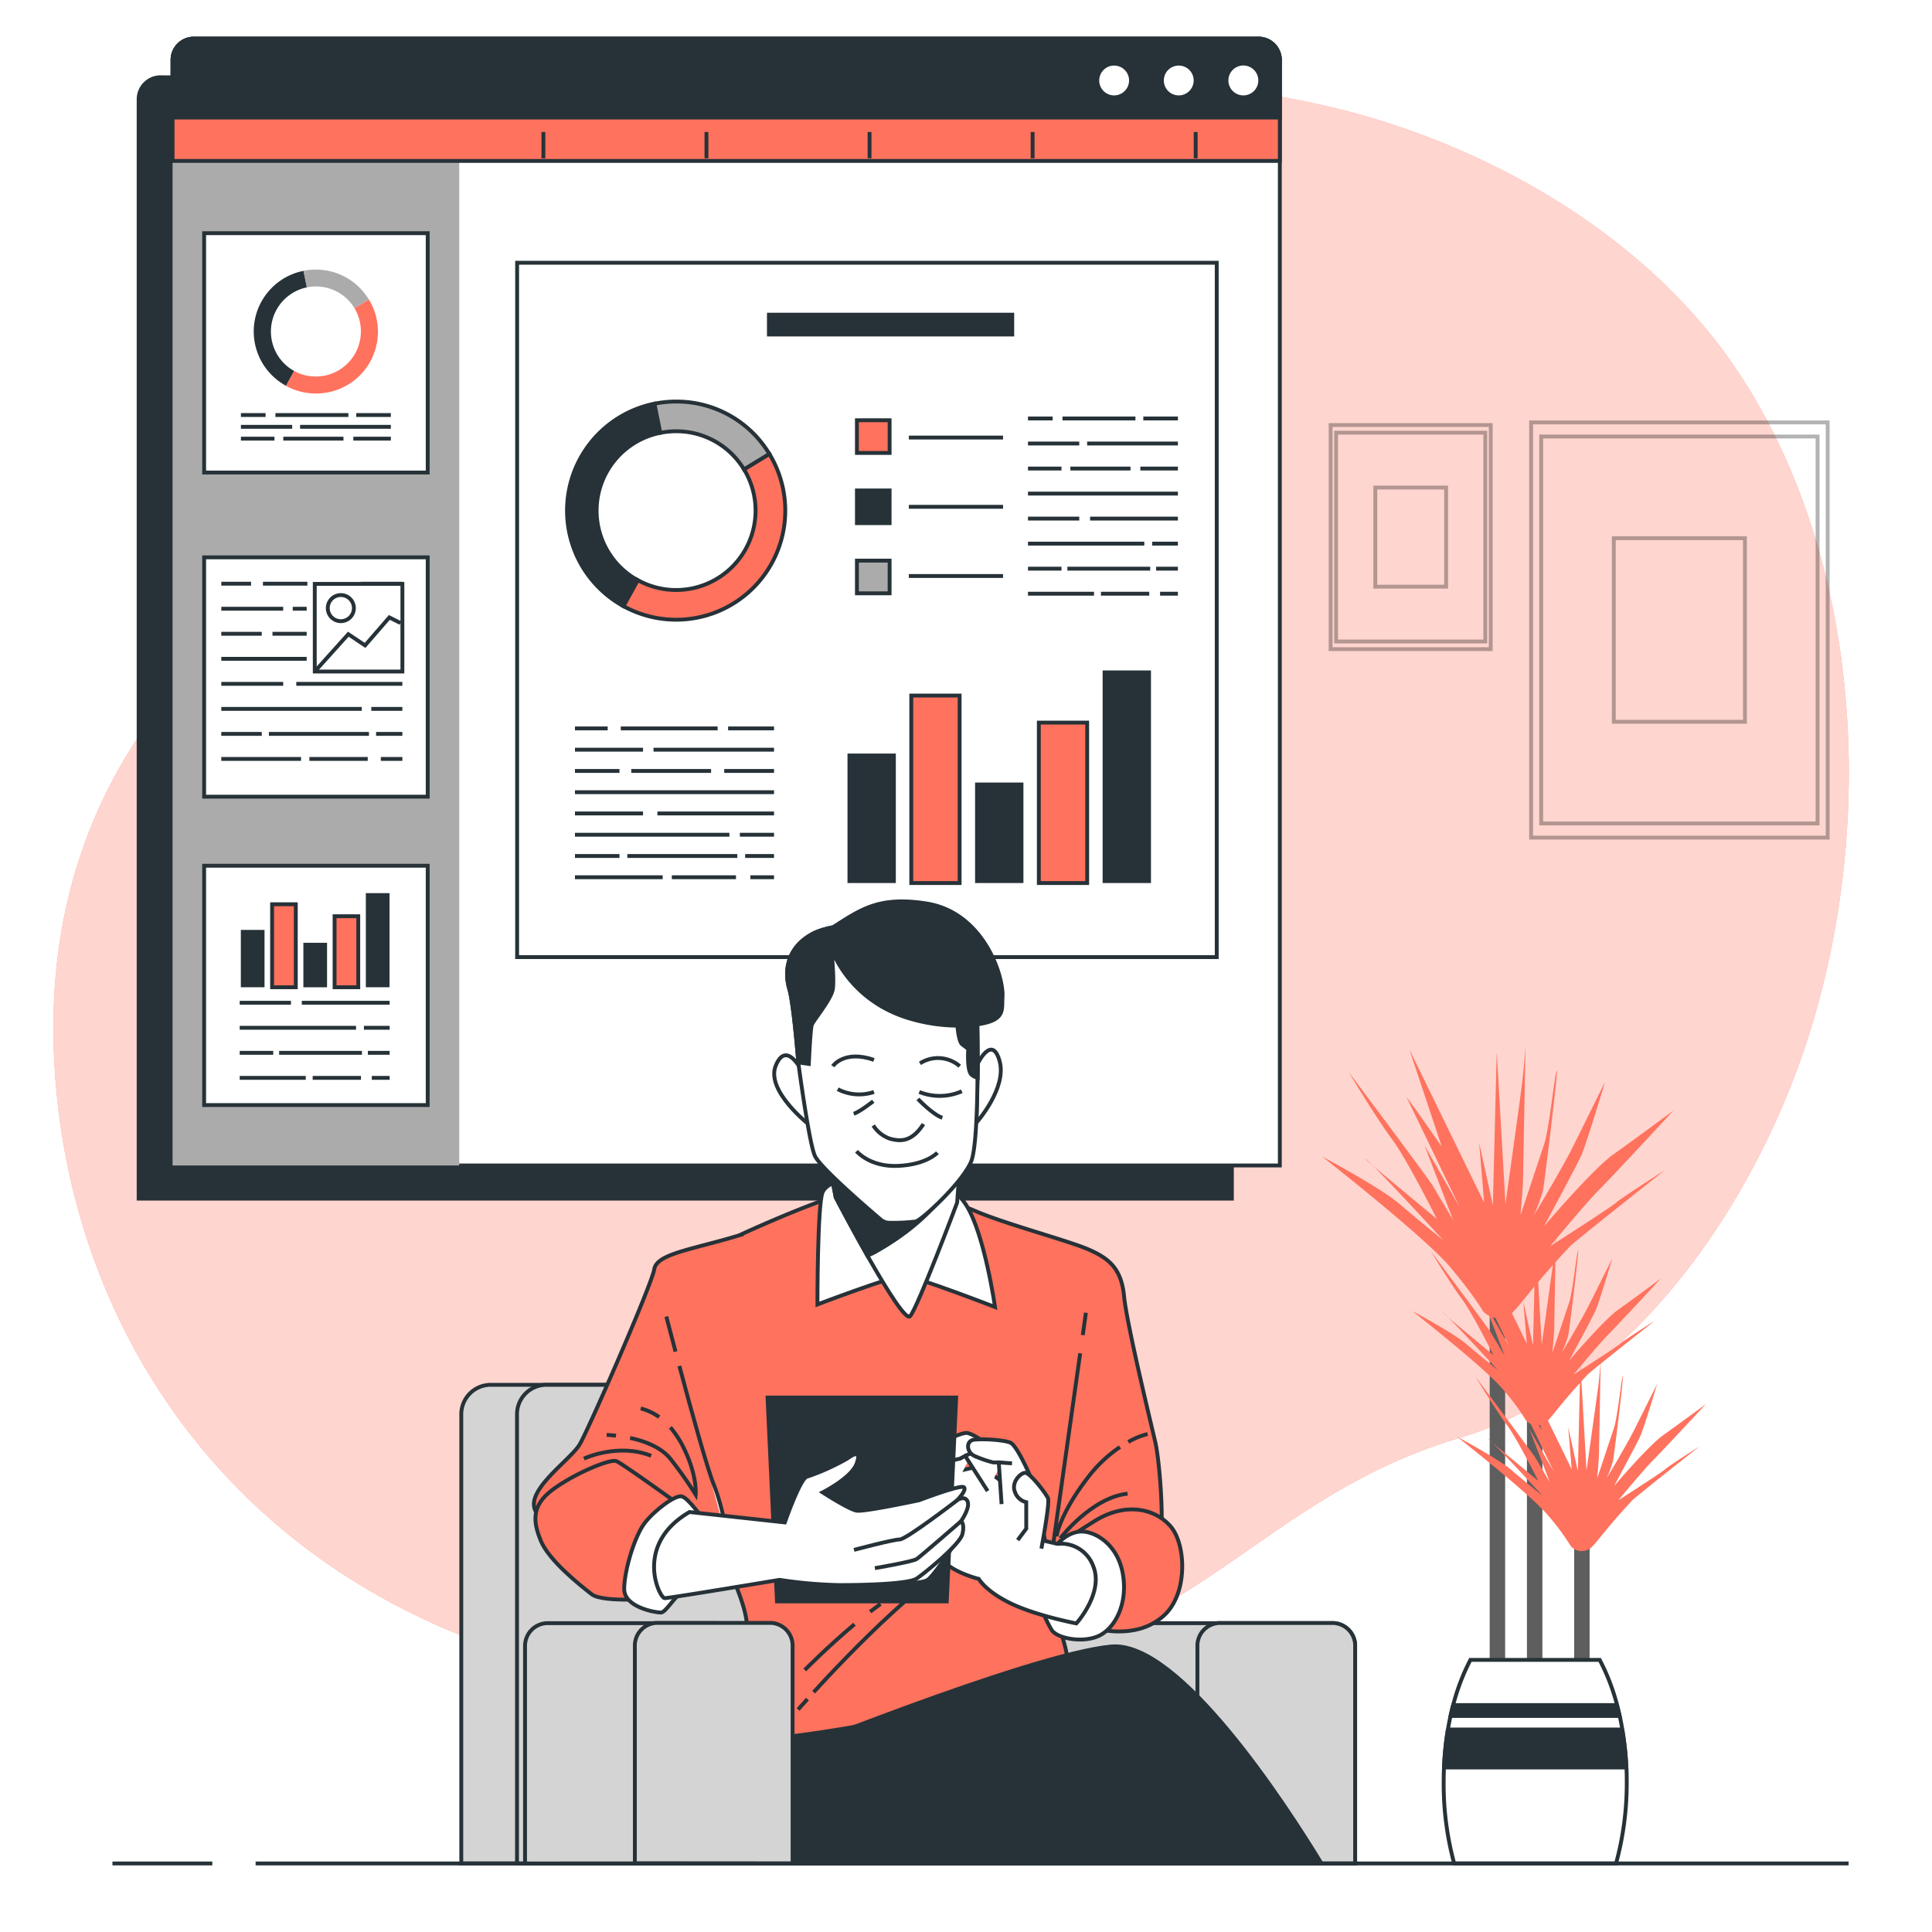<svg class="animated" id="freepik_stories-online-report" xmlns="http://www.w3.org/2000/svg" viewBox="0 0 500 500" version="1.1" xmlns:xlink="http://www.w3.org/1999/xlink" xmlns:svgjs="http://svgjs.com/svgjs"><style>svg#freepik_stories-online-report:not(.animated) .animable {opacity: 0;}svg#freepik_stories-online-report.animated #freepik--Character--inject-66 {animation: 1.5s Infinite  linear floating;animation-delay: 0s;}            @keyframes floating {                0% {                    opacity: 1;                    transform: translateY(0px);                }                50% {                    transform: translateY(-10px);                }                100% {                    opacity: 1;                    transform: translateY(0px);                }            }        </style><g id="freepik--background-simple--inject-66" class="animable" style="transform-origin: 246.144px 229.987px;"><path d="M464.86,277.39c-14.73,39.43-44.81,82.11-87.14,94.75-64,19.1-71.6,70.65-186.16,65.87A230.92,230.92,0,0,1,142,430.75,194.41,194.41,0,0,1,118.73,423C51.8,395.89,16.89,336.23,14,273.81c-3.82-82.11,53.46-121.24,90.69-144.15S186.79,18,299.44,21.77a224.06,224.06,0,0,1,50.92,7.44c37.91,10.26,76.44,32.95,98.84,66.12q2.52,3.75,4.82,7.64C484,153.82,484.93,223.63,464.86,277.39Z" style="fill: rgb(255, 114, 94); transform-origin: 246.144px 229.987px;" id="eltk6vrqu2ep" class="animable"></path><g id="elfku0yd71464"><path d="M464.86,277.39c-14.73,39.43-44.81,82.11-87.14,94.75-64,19.1-71.6,70.65-186.16,65.87A230.92,230.92,0,0,1,142,430.75,194.41,194.41,0,0,1,118.73,423C51.8,395.89,16.89,336.23,14,273.81c-3.82-82.11,53.46-121.24,90.69-144.15S186.79,18,299.44,21.77a224.06,224.06,0,0,1,50.92,7.44c37.91,10.26,76.44,32.95,98.84,66.12q2.52,3.75,4.82,7.64C484,153.82,484.93,223.63,464.86,277.39Z" style="fill: rgb(255, 255, 255); opacity: 0.7; transform-origin: 246.144px 229.987px;" class="animable"></path></g></g><g id="freepik--Pictures--inject-66" class="animable" style="transform-origin: 408.685px 163.045px;"><g id="elantmmyzytw"><g style="opacity: 0.3; transform-origin: 434.625px 163.045px;" class="animable"><rect x="396.25" y="109.32" width="76.75" height="107.45" style="fill: none; stroke: rgb(0, 0, 0); stroke-miterlimit: 10; transform-origin: 434.625px 163.045px;" id="el4ztduil2d0t" class="animable"></rect><rect x="398.86" y="112.97" width="71.53" height="100.14" style="fill: none; stroke: rgb(0, 0, 0); stroke-miterlimit: 10; transform-origin: 434.625px 163.04px;" id="el6u9qg74496a" class="animable"></rect><rect x="417.65" y="139.29" width="33.94" height="47.51" style="fill: none; stroke: rgb(0, 0, 0); stroke-miterlimit: 10; transform-origin: 434.62px 163.045px;" id="eldatgk9qg9yo" class="animable"></rect></g></g><g id="elavhih30q31r"><g style="opacity: 0.3; transform-origin: 365.085px 139px;" class="animable"><rect x="344.37" y="110" width="41.43" height="58" style="fill: none; stroke: rgb(0, 0, 0); stroke-miterlimit: 10; transform-origin: 365.085px 139px;" id="elbanahpqc6yw" class="animable"></rect><rect x="345.78" y="111.97" width="38.61" height="54.05" style="fill: none; stroke: rgb(0, 0, 0); stroke-miterlimit: 10; transform-origin: 365.085px 138.995px;" id="elw1qyvpk1279" class="animable"></rect><rect x="355.93" y="126.18" width="18.32" height="25.65" style="fill: none; stroke: rgb(0, 0, 0); stroke-miterlimit: 10; transform-origin: 365.09px 139.005px;" id="elnuc3h33ljpf" class="animable"></rect></g></g></g><g id="freepik--Plant--inject-66" class="animable" style="transform-origin: 391.825px 376.45px;"><line x1="397.17" y1="434.2" x2="397.17" y2="356.72" style="fill: none; stroke: rgb(94, 94, 94); stroke-miterlimit: 10; stroke-width: 4px; transform-origin: 397.17px 395.46px;" id="eltrqcwgesiv" class="animable"></line><line x1="387.53" y1="435.77" x2="387.53" y2="328.76" style="fill: none; stroke: rgb(94, 94, 94); stroke-miterlimit: 10; stroke-width: 4px; transform-origin: 387.53px 382.265px;" id="elitvg9m46nwc" class="animable"></line><line x1="409.39" y1="436.29" x2="409.39" y2="398.71" style="fill: none; stroke: rgb(94, 94, 94); stroke-miterlimit: 10; stroke-width: 4px; transform-origin: 409.39px 417.5px;" id="elx2u20wmq2tf" class="animable"></line><path d="M383.78,339.31s-1.93-3.54-8.38-11.28-33.21-28.7-33.21-28.7,15.16,8.06,20,12.25,11.29,9.35,11.29,9.35-18.06-19.66-20-20.95,18.37,15.47,18.37,15.47-7.73-15.47-11.6-20.63S349,277.41,349,277.41s21,28,21.93,29.66,5.16,8.71,5.16,8.71l-7.42-19.35,9,15.8s-12.9-26.76-13.54-28.05,9,12.57,9,12.57l-8.38-25.14,19.35,39.65-1.29-15.47,3.54,16.12,1-39.66,2.26,39.33s3.54-25.14,4.19-30.3,1-10.64,1-10.64-.65,34.17-.65,35.14-.64,8.71-.64,8.71l6.12-18.38c1.29-3.87,2.58-17.09,3.23-19s-3.23,29.66-3.55,31a36.31,36.31,0,0,1-2.26,6.12c-1,1.94,7.1-11.6,10-17.41L415.38,280s-4.84,16.12-6.13,19-9.67,18.38-9.67,18.38,12.58-14.83,18.06-18.7,15.47-11.29,15.47-11.29S417,304.81,413.77,308s-12.58,14.51-12.58,14.51,16.12-10.32,17.09-11.29,12.58-8.38,12.58-8.38-23.41,18.49-24.51,19.67c-9.35,10-12.57,14.83-14.51,16.76A5.36,5.36,0,0,1,383.78,339.31Z" style="fill: rgb(255, 114, 94); transform-origin: 387.65px 305.878px;" id="elcvs4d3bimqb" class="animable"></path><path d="M394.91,367.58a59.52,59.52,0,0,0-5.93-8c-4.56-5.47-23.49-20.29-23.49-20.29s10.72,5.7,14.14,8.66,8,6.62,8,6.62-12.77-13.91-14.14-14.83,13,10.95,13,10.95-5.47-10.95-8.21-14.6-8-12.31-8-12.31,14.82,19.84,15.51,21l3.65,6.16-5.25-13.69,6.39,11.18s-9.12-18.93-9.58-19.84,6.39,8.89,6.39,8.89l-5.93-17.79,13.68,28.05-.91-10.94,2.51,11.4.68-28.05L399,348s2.5-17.79,3-21.43.68-7.53.68-7.53-.45,24.17-.45,24.86-.46,6.16-.46,6.16l4.34-13c.91-2.74,1.82-12.09,2.28-13.46s-2.28,21-2.51,21.89a25.67,25.67,0,0,1-1.6,4.34c-.68,1.37,5-8.21,7.07-12.32l5.93-11.86s-3.42,11.41-4.33,13.46-6.84,13-6.84,13,8.89-10.49,12.77-13.23,10.94-8,10.94-8-11.4,12.31-13.68,14.59-8.89,10.27-8.89,10.27,11.4-7.3,12.08-8,8.9-5.92,8.9-5.92-16.56,13.07-17.34,13.91c-6.61,7.07-8.89,10.49-10.26,11.86A3.8,3.8,0,0,1,394.91,367.58Z" style="fill: rgb(255, 114, 94); transform-origin: 397.655px 343.961px;" id="el5xl4q63h34r" class="animable"></path><path d="M406.52,400.14a59.18,59.18,0,0,0-5.93-8c-4.56-5.48-23.49-20.3-23.49-20.3s10.72,5.7,14.14,8.67,8,6.61,8,6.61-12.77-13.91-14.14-14.82,13,10.94,13,10.94-5.47-10.94-8.21-14.59-8-12.32-8-12.32,14.82,19.84,15.51,21,3.64,6.16,3.64,6.16l-5.24-13.68L402.18,381s-9.12-18.93-9.57-19.84S399,370,399,370l-5.93-17.79,13.69,28.05-.92-10.95,2.51,11.4L409,352.7l1.59,27.83s2.51-17.79,3-21.44.68-7.53.68-7.53-.45,24.18-.45,24.86-.46,6.16-.46,6.16l4.33-13c.91-2.74,1.83-12.09,2.28-13.46s-2.28,21-2.51,21.9a25.77,25.77,0,0,1-1.59,4.33c-.69,1.37,5-8.21,7.07-12.31l5.93-11.86s-3.42,11.4-4.34,13.45-6.84,13-6.84,13,8.9-10.49,12.77-13.23,11-8,11-8S430,375.74,427.73,378s-8.9,10.26-8.9,10.26,11.41-7.3,12.09-8,8.89-5.93,8.89-5.93-16.55,13.08-17.33,13.91c-6.61,7.07-8.89,10.49-10.26,11.86A3.79,3.79,0,0,1,406.52,400.14Z" style="fill: rgb(255, 114, 94); transform-origin: 409.28px 376.486px;" id="ele4aask26wnu" class="animable"></path><path d="M418.23,482.26A78.73,78.73,0,0,0,421,461.37c0-1.33,0-2.65-.09-3.95a80.4,80.4,0,0,0-1.05-9.83c-.2-1.19-.43-2.36-.68-3.51-.21-.95-.44-1.89-.68-2.81A54.73,54.73,0,0,0,414,429.58H380.54a55.26,55.26,0,0,0-4.46,11.69c-.25.92-.47,1.86-.68,2.81-.26,1.15-.48,2.32-.69,3.51a80.43,80.43,0,0,0-1,9.83c-.07,1.3-.09,2.62-.09,3.95a78.32,78.32,0,0,0,2.72,20.89Z" style="fill: rgb(255, 255, 255); stroke: rgb(38, 50, 56); stroke-miterlimit: 10; transform-origin: 397.31px 455.92px;" id="elay04xgdcoev" class="animable"></path><path d="M418.45,441.27H376.08c-.25.92-.47,1.86-.68,2.81h43.73C418.92,443.13,418.69,442.19,418.45,441.27Zm1.36,6.32h-45.1a80.43,80.43,0,0,0-1,9.83h47.19A80.4,80.4,0,0,0,419.81,447.59Z" style="fill: rgb(38, 50, 56); stroke: rgb(38, 50, 56); stroke-miterlimit: 10; transform-origin: 397.305px 449.345px;" id="el36r9ld4nyq" class="animable"></path></g><g id="freepik--Screen--inject-66" class="animable" style="transform-origin: 183.55px 160.1px;"><path d="M41.58,20H318.81a0,0,0,0,1,0,0v290.2a0,0,0,0,1,0,0H35.88a0,0,0,0,1,0,0V25.69a5.7,5.7,0,0,1,5.7-5.7Z" style="fill: rgb(38, 50, 56); stroke: rgb(38, 50, 56); stroke-miterlimit: 10; transform-origin: 177.345px 165.095px;" id="elcpmaikl0hgj" class="animable"></path><path d="M50.16,10H325.72a5.5,5.5,0,0,1,5.5,5.5V301.62a0,0,0,0,1,0,0H44.66a0,0,0,0,1,0,0V15.5a5.5,5.5,0,0,1,5.5-5.5Z" style="fill: rgb(255, 255, 255); stroke: rgb(38, 50, 56); stroke-miterlimit: 10; transform-origin: 187.94px 155.81px;" id="elsgxf9svgsgb" class="animable"></path><path d="M50.16,10h63.19a5.5,5.5,0,0,1,5.5,5.5V301.62a0,0,0,0,1,0,0H44.66a0,0,0,0,1,0,0V15.5A5.5,5.5,0,0,1,50.16,10Z" style="fill: rgb(171, 171, 171); transform-origin: 81.755px 155.81px;" id="elfopd1lf8nd" class="animable"></path><path d="M50.16,10H325.72a5.5,5.5,0,0,1,5.5,5.5V41.65a0,0,0,0,1,0,0H44.66a0,0,0,0,1,0,0V15.5A5.5,5.5,0,0,1,50.16,10Z" style="fill: rgb(255, 114, 94); stroke: rgb(38, 50, 56); stroke-miterlimit: 10; transform-origin: 187.94px 25.825px;" id="el8gpuqh0il6t" class="animable"></path><path d="M50.16,10H325.72a5.5,5.5,0,0,1,5.5,5.5V30.42a0,0,0,0,1,0,0H44.66a0,0,0,0,1,0,0V15.5A5.5,5.5,0,0,1,50.16,10Z" style="fill: rgb(38, 50, 56); stroke: rgb(38, 50, 56); stroke-miterlimit: 10; transform-origin: 187.94px 20.21px;" id="elqyqic5mb36d" class="animable"></path><path d="M292.7,20.83a4.36,4.36,0,1,0-4.36,4.36A4.37,4.37,0,0,0,292.7,20.83Z" style="fill: rgb(255, 255, 255); stroke: rgb(38, 50, 56); stroke-miterlimit: 10; transform-origin: 288.34px 20.83px;" id="elwnwvr06ortf" class="animable"></path><path d="M309.42,20.83a4.36,4.36,0,1,0-4.36,4.36A4.37,4.37,0,0,0,309.42,20.83Z" style="fill: rgb(255, 255, 255); stroke: rgb(38, 50, 56); stroke-miterlimit: 10; transform-origin: 305.06px 20.83px;" id="ely61v4pott" class="animable"></path><path d="M326.15,20.83a4.37,4.37,0,1,0-4.37,4.36A4.37,4.37,0,0,0,326.15,20.83Z" style="fill: rgb(255, 255, 255); stroke: rgb(38, 50, 56); stroke-miterlimit: 10; transform-origin: 321.78px 20.82px;" id="elq7l46y2kesd" class="animable"></path><line x1="140.63" y1="40.97" x2="140.63" y2="34.16" style="fill: none; stroke: rgb(38, 50, 56); stroke-miterlimit: 10; transform-origin: 140.63px 37.565px;" id="elg0obdyjqjds" class="animable"></line><line x1="182.83" y1="40.97" x2="182.83" y2="34.16" style="fill: none; stroke: rgb(38, 50, 56); stroke-miterlimit: 10; transform-origin: 182.83px 37.565px;" id="elfkmalogtzew" class="animable"></line><line x1="225.04" y1="40.97" x2="225.04" y2="34.16" style="fill: none; stroke: rgb(38, 50, 56); stroke-miterlimit: 10; transform-origin: 225.04px 37.565px;" id="eluatt1tl42l" class="animable"></line><line x1="267.24" y1="40.97" x2="267.24" y2="34.16" style="fill: none; stroke: rgb(38, 50, 56); stroke-miterlimit: 10; transform-origin: 267.24px 37.565px;" id="elckfxbn20474" class="animable"></line><line x1="309.44" y1="40.97" x2="309.44" y2="34.16" style="fill: none; stroke: rgb(38, 50, 56); stroke-miterlimit: 10; transform-origin: 309.44px 37.565px;" id="el6m159hvaaab" class="animable"></line><rect x="133.83" y="68" width="181.06" height="179.7" style="fill: rgb(255, 255, 255); stroke: rgb(38, 50, 56); stroke-miterlimit: 10; transform-origin: 224.36px 157.85px;" id="elpf53fusm2io" class="animable"></rect><line x1="235.21" y1="113.24" x2="259.59" y2="113.24" style="fill: none; stroke: rgb(38, 50, 56); stroke-miterlimit: 10; transform-origin: 247.4px 113.24px;" id="eltdmt1511ro" class="animable"></line><line x1="235.21" y1="131.16" x2="259.59" y2="131.16" style="fill: none; stroke: rgb(38, 50, 56); stroke-miterlimit: 10; transform-origin: 247.4px 131.16px;" id="elsfdxg6sgp3g" class="animable"></line><line x1="235.21" y1="149.07" x2="259.59" y2="149.07" style="fill: none; stroke: rgb(38, 50, 56); stroke-miterlimit: 10; transform-origin: 247.4px 149.07px;" id="el1xif0wx9yar" class="animable"></line><line x1="188.43" y1="188.51" x2="200.32" y2="188.51" style="fill: none; stroke: rgb(38, 50, 56); stroke-miterlimit: 10; transform-origin: 194.375px 188.51px;" id="elyxfho6cm39" class="animable"></line><line x1="160.66" y1="188.51" x2="185.72" y2="188.51" style="fill: none; stroke: rgb(38, 50, 56); stroke-miterlimit: 10; transform-origin: 173.19px 188.51px;" id="el0ktufo4ur4ze" class="animable"></line><line x1="148.8" y1="188.51" x2="157.27" y2="188.51" style="fill: none; stroke: rgb(38, 50, 56); stroke-miterlimit: 10; transform-origin: 153.035px 188.51px;" id="elwi7uynpr81b" class="animable"></line><line x1="169.13" y1="194.02" x2="200.32" y2="194.02" style="fill: none; stroke: rgb(38, 50, 56); stroke-miterlimit: 10; transform-origin: 184.725px 194.02px;" id="elcdpingcksho" class="animable"></line><line x1="148.8" y1="194.02" x2="166.42" y2="194.02" style="fill: none; stroke: rgb(38, 50, 56); stroke-miterlimit: 10; transform-origin: 157.61px 194.02px;" id="eldn67qfz1dzh" class="animable"></line><line x1="187.42" y1="199.52" x2="200.32" y2="199.52" style="fill: none; stroke: rgb(38, 50, 56); stroke-miterlimit: 10; transform-origin: 193.87px 199.52px;" id="eljokbgv7xwcm" class="animable"></line><line x1="163.37" y1="199.52" x2="184.03" y2="199.52" style="fill: none; stroke: rgb(38, 50, 56); stroke-miterlimit: 10; transform-origin: 173.7px 199.52px;" id="elj2xvemnyrta" class="animable"></line><line x1="148.8" y1="199.52" x2="160.32" y2="199.52" style="fill: none; stroke: rgb(38, 50, 56); stroke-miterlimit: 10; transform-origin: 154.56px 199.52px;" id="elrgev5ipwzf" class="animable"></line><line x1="148.8" y1="205.02" x2="200.32" y2="205.02" style="fill: none; stroke: rgb(38, 50, 56); stroke-miterlimit: 10; transform-origin: 174.56px 205.02px;" id="el9986hpi3y2p" class="animable"></line><line x1="170.14" y1="210.52" x2="200.32" y2="210.52" style="fill: none; stroke: rgb(38, 50, 56); stroke-miterlimit: 10; transform-origin: 185.23px 210.52px;" id="elmxys5xbupz" class="animable"></line><line x1="148.8" y1="210.52" x2="166.42" y2="210.52" style="fill: none; stroke: rgb(38, 50, 56); stroke-miterlimit: 10; transform-origin: 157.61px 210.52px;" id="elsm7db89wro" class="animable"></line><line x1="191.48" y1="216.03" x2="200.32" y2="216.03" style="fill: none; stroke: rgb(38, 50, 56); stroke-miterlimit: 10; transform-origin: 195.9px 216.03px;" id="elzkrmnetanxi" class="animable"></line><line x1="148.8" y1="216.03" x2="188.77" y2="216.03" style="fill: none; stroke: rgb(38, 50, 56); stroke-miterlimit: 10; transform-origin: 168.785px 216.03px;" id="elbk6atbbwu3k" class="animable"></line><line x1="192.84" y1="221.53" x2="200.32" y2="221.53" style="fill: none; stroke: rgb(38, 50, 56); stroke-miterlimit: 10; transform-origin: 196.58px 221.53px;" id="elirjswkquhgk" class="animable"></line><line x1="162.35" y1="221.53" x2="190.81" y2="221.53" style="fill: none; stroke: rgb(38, 50, 56); stroke-miterlimit: 10; transform-origin: 176.58px 221.53px;" id="ell20m9ms6g5" class="animable"></line><line x1="148.8" y1="221.53" x2="160.32" y2="221.53" style="fill: none; stroke: rgb(38, 50, 56); stroke-miterlimit: 10; transform-origin: 154.56px 221.53px;" id="elrrzthk1uegs" class="animable"></line><line x1="194.19" y1="227.03" x2="200.32" y2="227.03" style="fill: none; stroke: rgb(38, 50, 56); stroke-miterlimit: 10; transform-origin: 197.255px 227.03px;" id="elu86mqgnvggq" class="animable"></line><line x1="173.87" y1="227.03" x2="190.47" y2="227.03" style="fill: none; stroke: rgb(38, 50, 56); stroke-miterlimit: 10; transform-origin: 182.17px 227.03px;" id="el2s6e8e34ytj" class="animable"></line><line x1="148.8" y1="227.03" x2="171.5" y2="227.03" style="fill: none; stroke: rgb(38, 50, 56); stroke-miterlimit: 10; transform-origin: 160.15px 227.03px;" id="elc3hkohw73xb" class="animable"></line><line x1="295.89" y1="108.3" x2="304.84" y2="108.3" style="fill: none; stroke: rgb(38, 50, 56); stroke-miterlimit: 10; transform-origin: 300.365px 108.3px;" id="eleb7filvdetm" class="animable"></line><line x1="274.97" y1="108.3" x2="293.85" y2="108.3" style="fill: none; stroke: rgb(38, 50, 56); stroke-miterlimit: 10; transform-origin: 284.41px 108.3px;" id="elm0s7yzesi1k" class="animable"></line><line x1="266.04" y1="108.3" x2="272.42" y2="108.3" style="fill: none; stroke: rgb(38, 50, 56); stroke-miterlimit: 10; transform-origin: 269.23px 108.3px;" id="el9e0u8tco2ae" class="animable"></line><line x1="281.35" y1="114.78" x2="304.84" y2="114.78" style="fill: none; stroke: rgb(38, 50, 56); stroke-miterlimit: 10; transform-origin: 293.095px 114.78px;" id="el7n4ny20cj94" class="animable"></line><line x1="266.04" y1="114.78" x2="279.31" y2="114.78" style="fill: none; stroke: rgb(38, 50, 56); stroke-miterlimit: 10; transform-origin: 272.675px 114.78px;" id="el141hmba296wh" class="animable"></line><line x1="295.12" y1="121.26" x2="304.84" y2="121.26" style="fill: none; stroke: rgb(38, 50, 56); stroke-miterlimit: 10; transform-origin: 299.98px 121.26px;" id="elonkh3wpzass" class="animable"></line><line x1="277.01" y1="121.26" x2="292.57" y2="121.26" style="fill: none; stroke: rgb(38, 50, 56); stroke-miterlimit: 10; transform-origin: 284.79px 121.26px;" id="elgen34nayryp" class="animable"></line><line x1="266.04" y1="121.26" x2="274.71" y2="121.26" style="fill: none; stroke: rgb(38, 50, 56); stroke-miterlimit: 10; transform-origin: 270.375px 121.26px;" id="eldal32e98i2p" class="animable"></line><line x1="266.04" y1="127.74" x2="304.84" y2="127.74" style="fill: none; stroke: rgb(38, 50, 56); stroke-miterlimit: 10; transform-origin: 285.44px 127.74px;" id="elgouud0ry4pf" class="animable"></line><line x1="282.11" y1="134.21" x2="304.84" y2="134.21" style="fill: none; stroke: rgb(38, 50, 56); stroke-miterlimit: 10; transform-origin: 293.475px 134.21px;" id="el3a4x4sqm4g7" class="animable"></line><line x1="266.04" y1="134.21" x2="279.31" y2="134.21" style="fill: none; stroke: rgb(38, 50, 56); stroke-miterlimit: 10; transform-origin: 272.675px 134.21px;" id="elrzkbps58ok" class="animable"></line><line x1="298.18" y1="140.69" x2="304.84" y2="140.69" style="fill: none; stroke: rgb(38, 50, 56); stroke-miterlimit: 10; transform-origin: 301.51px 140.69px;" id="elobl7kjy12z8" class="animable"></line><line x1="266.04" y1="140.69" x2="296.14" y2="140.69" style="fill: none; stroke: rgb(38, 50, 56); stroke-miterlimit: 10; transform-origin: 281.09px 140.69px;" id="elli7624695nn" class="animable"></line><line x1="299.2" y1="147.17" x2="304.84" y2="147.17" style="fill: none; stroke: rgb(38, 50, 56); stroke-miterlimit: 10; transform-origin: 302.02px 147.17px;" id="elrikxr66fbjg" class="animable"></line><line x1="276.24" y1="147.17" x2="297.67" y2="147.17" style="fill: none; stroke: rgb(38, 50, 56); stroke-miterlimit: 10; transform-origin: 286.955px 147.17px;" id="elg5c8e5tvx4" class="animable"></line><line x1="266.04" y1="147.17" x2="274.71" y2="147.17" style="fill: none; stroke: rgb(38, 50, 56); stroke-miterlimit: 10; transform-origin: 270.375px 147.17px;" id="eldp2rb1gs8kt" class="animable"></line><line x1="300.23" y1="153.65" x2="304.84" y2="153.65" style="fill: none; stroke: rgb(38, 50, 56); stroke-miterlimit: 10; transform-origin: 302.535px 153.65px;" id="elautpjyakyo" class="animable"></line><line x1="284.92" y1="153.65" x2="297.42" y2="153.65" style="fill: none; stroke: rgb(38, 50, 56); stroke-miterlimit: 10; transform-origin: 291.17px 153.65px;" id="eltduvlhqimq" class="animable"></line><line x1="266.04" y1="153.65" x2="283.13" y2="153.65" style="fill: none; stroke: rgb(38, 50, 56); stroke-miterlimit: 10; transform-origin: 274.585px 153.65px;" id="elk5withc14fm" class="animable"></line><path d="M175,160.38a28.33,28.33,0,0,1-13.67-3.52l3.72-6.73a20.55,20.55,0,0,0,27.5-28.66l6.56-4A28.23,28.23,0,0,1,175,160.38Z" style="fill: rgb(255, 114, 94); stroke: rgb(38, 50, 56); stroke-miterlimit: 10; transform-origin: 182.279px 138.925px;" id="elyd1cchezet" class="animable"></path><path d="M161.32,156.86a28.24,28.24,0,0,1,8-52.38l1.52,7.54A20.55,20.55,0,0,0,165,150.13Z" style="fill: rgb(38, 50, 56); stroke: rgb(38, 50, 56); stroke-miterlimit: 10; transform-origin: 158.792px 130.67px;" id="elemp1wg5ym64" class="animable"></path><path d="M192.54,121.47A20.43,20.43,0,0,0,175,111.61a20.83,20.83,0,0,0-4.11.41l-1.52-7.54a28.59,28.59,0,0,1,5.63-.56,28.05,28.05,0,0,1,24.11,13.55Z" style="fill: rgb(171, 171, 171); stroke: rgb(38, 50, 56); stroke-miterlimit: 10; transform-origin: 184.24px 112.695px;" id="elovfm464emc" class="animable"></path><rect x="221.77" y="108.76" width="8.46" height="8.46" style="fill: rgb(255, 114, 94); stroke: rgb(38, 50, 56); stroke-miterlimit: 10; transform-origin: 226px 112.99px;" id="el6i2sr16thk9" class="animable"></rect><rect x="221.77" y="126.93" width="8.46" height="8.46" style="fill: rgb(38, 50, 56); stroke: rgb(38, 50, 56); stroke-miterlimit: 10; transform-origin: 226px 131.16px;" id="elmx3lx3m1c" class="animable"></rect><rect x="221.77" y="145.09" width="8.46" height="8.46" style="fill: rgb(171, 171, 171); stroke: rgb(38, 50, 56); stroke-miterlimit: 10; transform-origin: 226px 149.32px;" id="elflo16k3i524" class="animable"></rect><rect x="219.33" y="195.02" width="12.51" height="33.51" style="fill: rgb(38, 50, 56); transform-origin: 225.585px 211.775px;" id="eloyu1r0bd3m" class="animable"></rect><rect x="235.84" y="180.01" width="12.51" height="48.52" style="fill: rgb(255, 114, 94); stroke: rgb(38, 50, 56); stroke-miterlimit: 10; transform-origin: 242.095px 204.27px;" id="el9wk3plna31" class="animable"></rect><rect x="252.35" y="202.52" width="12.51" height="26.01" style="fill: rgb(38, 50, 56); transform-origin: 258.605px 215.525px;" id="el5h41hkbwa9m" class="animable"></rect><rect x="268.85" y="187.01" width="12.51" height="41.52" style="fill: rgb(255, 114, 94); stroke: rgb(38, 50, 56); stroke-miterlimit: 10; transform-origin: 275.105px 207.77px;" id="elxz384z2mku" class="animable"></rect><rect x="285.36" y="173.51" width="12.51" height="55.02" style="fill: rgb(38, 50, 56); transform-origin: 291.615px 201.02px;" id="elpxywhvhfal" class="animable"></rect><rect x="198.49" y="80.94" width="63.98" height="6.13" style="fill: rgb(38, 50, 56); transform-origin: 230.48px 84.005px;" id="elvf6f6yejpzq" class="animable"></rect><rect x="52.83" y="60.35" width="57.86" height="61.94" style="fill: rgb(255, 255, 255); stroke: rgb(38, 50, 56); stroke-miterlimit: 10; transform-origin: 81.76px 91.32px;" id="elz8yee3esbpm" class="animable"></rect><path d="M81.75,101.84a16.05,16.05,0,0,1-7.76-2L76.11,96A11.67,11.67,0,0,0,91.72,79.74l3.73-2.27a16,16,0,0,1-13.7,24.37Z" style="fill: rgb(255, 114, 94); transform-origin: 85.902px 89.655px;" id="elrsgfkjssqpf" class="animable"></path><path d="M74,99.83a16,16,0,0,1,4.57-29.74l.86,4.28A11.67,11.67,0,0,0,76.11,96Z" style="fill: rgb(38, 50, 56); transform-origin: 72.549px 84.96px;" id="el5unnqork72" class="animable"></path><path d="M91.72,79.74a11.58,11.58,0,0,0-10-5.6,12.11,12.11,0,0,0-2.33.23l-.86-4.28a16.2,16.2,0,0,1,3.19-.32,15.94,15.94,0,0,1,13.7,7.7Z" style="fill: rgb(171, 171, 171); transform-origin: 86.975px 74.755px;" id="el3iwti2dgcbd" class="animable"></path><line x1="92.2" y1="107.41" x2="101.15" y2="107.41" style="fill: none; stroke: rgb(38, 50, 56); stroke-miterlimit: 10; transform-origin: 96.675px 107.41px;" id="elt4acieilajn" class="animable"></line><line x1="71.28" y1="107.41" x2="90.16" y2="107.41" style="fill: none; stroke: rgb(38, 50, 56); stroke-miterlimit: 10; transform-origin: 80.72px 107.41px;" id="elqg3qst8i0nl" class="animable"></line><line x1="62.35" y1="107.41" x2="68.73" y2="107.41" style="fill: none; stroke: rgb(38, 50, 56); stroke-miterlimit: 10; transform-origin: 65.54px 107.41px;" id="el3zn8gh1fnvt" class="animable"></line><line x1="77.66" y1="110.46" x2="101.15" y2="110.46" style="fill: none; stroke: rgb(38, 50, 56); stroke-miterlimit: 10; transform-origin: 89.405px 110.46px;" id="elqc1u0i9vamh" class="animable"></line><line x1="62.35" y1="110.46" x2="75.62" y2="110.46" style="fill: none; stroke: rgb(38, 50, 56); stroke-miterlimit: 10; transform-origin: 68.985px 110.46px;" id="elh856gdi6gch" class="animable"></line><line x1="91.44" y1="113.52" x2="101.15" y2="113.52" style="fill: none; stroke: rgb(38, 50, 56); stroke-miterlimit: 10; transform-origin: 96.295px 113.52px;" id="el8vb6qsfuaa5" class="animable"></line><line x1="73.32" y1="113.52" x2="88.89" y2="113.52" style="fill: none; stroke: rgb(38, 50, 56); stroke-miterlimit: 10; transform-origin: 81.105px 113.52px;" id="el7kw76ocz0s" class="animable"></line><line x1="62.35" y1="113.52" x2="71.03" y2="113.52" style="fill: none; stroke: rgb(38, 50, 56); stroke-miterlimit: 10; transform-origin: 66.69px 113.52px;" id="el7nirdu6qtq7" class="animable"></line><rect x="52.83" y="144.24" width="57.86" height="61.94" style="fill: rgb(255, 255, 255); stroke: rgb(38, 50, 56); stroke-miterlimit: 10; transform-origin: 81.76px 175.21px;" id="elt0jisq59cjd" class="animable"></rect><line x1="93.32" y1="151.06" x2="104.13" y2="151.06" style="fill: none; stroke: rgb(38, 50, 56); stroke-miterlimit: 10; transform-origin: 98.725px 151.06px;" id="el4za414koibo" class="animable"></line><line x1="68.05" y1="151.06" x2="79.55" y2="151.06" style="fill: none; stroke: rgb(38, 50, 56); stroke-miterlimit: 10; transform-origin: 73.8px 151.06px;" id="el7gmx1j9nmpl" class="animable"></line><line x1="57.27" y1="151.06" x2="64.97" y2="151.06" style="fill: none; stroke: rgb(38, 50, 56); stroke-miterlimit: 10; transform-origin: 61.12px 151.06px;" id="elvs72p1ffxe" class="animable"></line><line x1="75.76" y1="157.54" x2="79.37" y2="157.54" style="fill: none; stroke: rgb(38, 50, 56); stroke-miterlimit: 10; transform-origin: 77.565px 157.54px;" id="el65d4rtaen07" class="animable"></line><line x1="57.27" y1="157.54" x2="73.29" y2="157.54" style="fill: none; stroke: rgb(38, 50, 56); stroke-miterlimit: 10; transform-origin: 65.28px 157.54px;" id="el8fcfzxsrvkl" class="animable"></line><line x1="70.52" y1="164.02" x2="79.37" y2="164.02" style="fill: none; stroke: rgb(38, 50, 56); stroke-miterlimit: 10; transform-origin: 74.945px 164.02px;" id="el1tcgc98kkdu" class="animable"></line><line x1="57.27" y1="164.02" x2="67.74" y2="164.02" style="fill: none; stroke: rgb(38, 50, 56); stroke-miterlimit: 10; transform-origin: 62.505px 164.02px;" id="elwu98pmv1s3" class="animable"></line><line x1="57.27" y1="170.5" x2="79.37" y2="170.5" style="fill: none; stroke: rgb(38, 50, 56); stroke-miterlimit: 10; transform-origin: 68.32px 170.5px;" id="eljljo044lv8i" class="animable"></line><line x1="76.68" y1="176.98" x2="104.13" y2="176.98" style="fill: none; stroke: rgb(38, 50, 56); stroke-miterlimit: 10; transform-origin: 90.405px 176.98px;" id="elo5rubv5kf0m" class="animable"></line><line x1="57.27" y1="176.98" x2="73.29" y2="176.98" style="fill: none; stroke: rgb(38, 50, 56); stroke-miterlimit: 10; transform-origin: 65.28px 176.98px;" id="elzceevikplhl" class="animable"></line><line x1="96.09" y1="183.46" x2="104.13" y2="183.46" style="fill: none; stroke: rgb(38, 50, 56); stroke-miterlimit: 10; transform-origin: 100.11px 183.46px;" id="elvdy6si5aswi" class="animable"></line><line x1="57.27" y1="183.46" x2="93.63" y2="183.46" style="fill: none; stroke: rgb(38, 50, 56); stroke-miterlimit: 10; transform-origin: 75.45px 183.46px;" id="eltjbzwafi3sp" class="animable"></line><line x1="97.33" y1="189.93" x2="104.13" y2="189.93" style="fill: none; stroke: rgb(38, 50, 56); stroke-miterlimit: 10; transform-origin: 100.73px 189.93px;" id="el4o7dwkfjthx" class="animable"></line><line x1="69.59" y1="189.93" x2="95.48" y2="189.93" style="fill: none; stroke: rgb(38, 50, 56); stroke-miterlimit: 10; transform-origin: 82.535px 189.93px;" id="ele33zkqurnu" class="animable"></line><line x1="57.27" y1="189.93" x2="67.74" y2="189.93" style="fill: none; stroke: rgb(38, 50, 56); stroke-miterlimit: 10; transform-origin: 62.505px 189.93px;" id="eli638gdlwkij" class="animable"></line><line x1="98.56" y1="196.41" x2="104.13" y2="196.41" style="fill: none; stroke: rgb(38, 50, 56); stroke-miterlimit: 10; transform-origin: 101.345px 196.41px;" id="el6ekz7ezp9zf" class="animable"></line><line x1="80.07" y1="196.41" x2="95.17" y2="196.41" style="fill: none; stroke: rgb(38, 50, 56); stroke-miterlimit: 10; transform-origin: 87.62px 196.41px;" id="elksxdkshfphd" class="animable"></line><line x1="57.27" y1="196.41" x2="77.91" y2="196.41" style="fill: none; stroke: rgb(38, 50, 56); stroke-miterlimit: 10; transform-origin: 67.59px 196.41px;" id="eli4mv0v5mtsa" class="animable"></line><rect x="81.46" y="151.11" width="22.68" height="22.68" style="fill: none; stroke: rgb(38, 50, 56); stroke-miterlimit: 10; transform-origin: 92.8px 162.45px;" id="elkq2jnibxvvq" class="animable"></rect><polyline points="81.46 173.78 90.14 164.13 94.48 167.03 100.76 159.79 103.65 161.24" style="fill: none; stroke: rgb(38, 50, 56); stroke-miterlimit: 10; transform-origin: 92.555px 166.785px;" id="eljgfld2tctd" class="animable"></polyline><circle cx="88.21" cy="157.38" r="3.38" style="fill: none; stroke: rgb(38, 50, 56); stroke-miterlimit: 10; transform-origin: 88.21px 157.38px;" id="elbfygtr0h51" class="animable"></circle><rect x="52.83" y="224.05" width="57.86" height="61.94" style="fill: rgb(255, 255, 255); stroke: rgb(38, 50, 56); stroke-miterlimit: 10; transform-origin: 81.76px 255.02px;" id="ellvc0pvfdz2" class="animable"></rect><line x1="78.11" y1="259.51" x2="100.84" y2="259.51" style="fill: none; stroke: rgb(38, 50, 56); stroke-miterlimit: 10; transform-origin: 89.475px 259.51px;" id="elch5vvapnj3f" class="animable"></line><line x1="62.04" y1="259.51" x2="75.3" y2="259.51" style="fill: none; stroke: rgb(38, 50, 56); stroke-miterlimit: 10; transform-origin: 68.67px 259.51px;" id="el2c8dhnrke11" class="animable"></line><line x1="94.18" y1="265.99" x2="100.84" y2="265.99" style="fill: none; stroke: rgb(38, 50, 56); stroke-miterlimit: 10; transform-origin: 97.51px 265.99px;" id="elu3v48lgxovo" class="animable"></line><line x1="62.04" y1="265.99" x2="92.14" y2="265.99" style="fill: none; stroke: rgb(38, 50, 56); stroke-miterlimit: 10; transform-origin: 77.09px 265.99px;" id="elqyvj92fnkub" class="animable"></line><line x1="95.2" y1="272.47" x2="100.84" y2="272.47" style="fill: none; stroke: rgb(38, 50, 56); stroke-miterlimit: 10; transform-origin: 98.02px 272.47px;" id="elvqr53orablh" class="animable"></line><line x1="72.24" y1="272.47" x2="93.67" y2="272.47" style="fill: none; stroke: rgb(38, 50, 56); stroke-miterlimit: 10; transform-origin: 82.955px 272.47px;" id="elii01vx321p" class="animable"></line><line x1="62.04" y1="272.47" x2="70.71" y2="272.47" style="fill: none; stroke: rgb(38, 50, 56); stroke-miterlimit: 10; transform-origin: 66.375px 272.47px;" id="eliqci3clpwdc" class="animable"></line><line x1="96.22" y1="278.95" x2="100.84" y2="278.95" style="fill: none; stroke: rgb(38, 50, 56); stroke-miterlimit: 10; transform-origin: 98.53px 278.95px;" id="el1ferra24il9" class="animable"></line><line x1="80.92" y1="278.95" x2="93.42" y2="278.95" style="fill: none; stroke: rgb(38, 50, 56); stroke-miterlimit: 10; transform-origin: 87.17px 278.95px;" id="elx47n633lc9" class="animable"></line><line x1="62.04" y1="278.95" x2="79.13" y2="278.95" style="fill: none; stroke: rgb(38, 50, 56); stroke-miterlimit: 10; transform-origin: 70.585px 278.95px;" id="el6e38vzzbbw6" class="animable"></line><rect x="62.33" y="240.66" width="6.13" height="14.84" style="fill: rgb(38, 50, 56); transform-origin: 65.395px 248.08px;" id="el4lvluk3g8g" class="animable"></rect><rect x="70.42" y="234.02" width="6.13" height="21.48" style="fill: rgb(255, 114, 94); stroke: rgb(38, 50, 56); stroke-miterlimit: 10; transform-origin: 73.485px 244.76px;" id="el7vocp749nc8" class="animable"></rect><rect x="78.51" y="243.99" width="6.13" height="11.52" style="fill: rgb(38, 50, 56); transform-origin: 81.575px 249.75px;" id="elc1t1kge2ian" class="animable"></rect><rect x="86.59" y="237.12" width="6.13" height="18.38" style="fill: rgb(255, 114, 94); stroke: rgb(38, 50, 56); stroke-miterlimit: 10; transform-origin: 89.655px 246.31px;" id="elmdpsq803jvi" class="animable"></rect><rect x="94.68" y="231.14" width="6.13" height="24.36" style="fill: rgb(38, 50, 56); transform-origin: 97.745px 243.32px;" id="elmxtsf1tnsq" class="animable"></rect></g><g id="freepik--Character--inject-66" class="animable" style="transform-origin: 235.047px 357.788px;"><path d="M263.92,482.26V366.1a7.62,7.62,0,0,0-7.54-7.71H126.92a7.63,7.63,0,0,0-7.54,7.71V482.26Z" style="fill: rgb(212, 212, 212); stroke: rgb(38, 50, 56); stroke-miterlimit: 10; transform-origin: 191.65px 420.325px;" id="elezxnm59h616" class="animable"></path><path d="M278.34,482.26V366.1a7.63,7.63,0,0,0-7.54-7.71H141.34a7.62,7.62,0,0,0-7.54,7.71V482.26Z" style="fill: rgb(212, 212, 212); stroke: rgb(38, 50, 56); stroke-miterlimit: 10; transform-origin: 206.07px 420.325px;" id="eldkq4xwpwej" class="animable"></path><path d="M350.71,482.26V426a5.87,5.87,0,0,0-5.8-5.93H271.77A5.86,5.86,0,0,0,266,426v56.3Z" style="fill: rgb(212, 212, 212); stroke: rgb(38, 50, 56); stroke-miterlimit: 10; transform-origin: 308.355px 451.185px;" id="ell605ys584nh" class="animable"></path><path d="M350.71,482.26V426.15a5.89,5.89,0,0,0-5.62-6.12H315.51a5.89,5.89,0,0,0-5.62,6.12v56.11Z" style="fill: rgb(212, 212, 212); stroke: rgb(38, 50, 56); stroke-miterlimit: 10; transform-origin: 330.3px 451.145px;" id="el0ab7nvigd66" class="animable"></path><path d="M336.54,482.26c-13-8.31-43.94-28.44-50.31-35.87-8.11-9.46-9.8-12.5-16.22-12.16s-72,9.46-72,9.46a28.34,28.34,0,0,0-5.41,12.16c-.84,5.63,6,21.3,8.36,26.41Z" style="fill: rgb(38, 50, 56); stroke: rgb(38, 50, 56); stroke-miterlimit: 10; transform-origin: 264.534px 458.232px;" id="elwhhykvq5m4" class="animable"></path><path d="M224.06,307.85c1,.06,20.27,2,28,5.41s24.33,7.77,29.74,10.14,8.44,5.06,9.12,12.16,7.1,33.45,8.11,37.84,2.7,23,.68,28.73-26,6.42-26,6.42-.34,9.12,1,14.19,4.73,13.18-6.42,15.2-68.59,14.2-72.65,11.49-2.36-23.65-2.36-28.72-5.07-15.54-5.07-15.54a89,89,0,0,0-14.19,4.73c-5.75,2.7-13.18,1.35-22.64-1.69S141.27,396.38,138.57,391s9.12-13.18,11.48-17.24,18.59-41.22,19.27-45.28,9.79-5.06,22-8.78C191.28,319.68,217.64,307.51,224.06,307.85Z" style="fill: rgb(255, 114, 94); stroke: rgb(38, 50, 56); stroke-miterlimit: 10; transform-origin: 219.414px 378.832px;" id="elvjya22xmm3" class="animable"></path><path d="M210.57,437.93c8.81-9.66,30.3-32.13,45.87-39.42" style="fill: none; stroke: rgb(38, 50, 56); stroke-miterlimit: 10; transform-origin: 233.505px 418.22px;" id="elfxgbq4btd6f" class="animable"></path><path d="M206.56,442.42s.86-1,2.4-2.7" style="fill: none; stroke: rgb(38, 50, 56); stroke-miterlimit: 10; transform-origin: 207.76px 441.07px;" id="elr0a4vhxg2tc" class="animable"></path><path d="M225.19,417.11c.9-.68,1.8-1.35,2.69-2" style="fill: none; stroke: rgb(38, 50, 56); stroke-miterlimit: 10; transform-origin: 226.535px 416.11px;" id="elyttslzn1d2m" class="animable"></path><path d="M208.27,432.19s5.92-6,12.87-11.84" style="fill: none; stroke: rgb(38, 50, 56); stroke-miterlimit: 10; transform-origin: 214.705px 426.27px;" id="elexe4ztw92ft" class="animable"></path><path d="M175.82,353.51c3,11.29,7.23,26.56,8.87,30.6,2.7,6.62,4.42,17.9,4.42,17.9" style="fill: rgb(255, 255, 255); stroke: rgb(38, 50, 56); stroke-miterlimit: 10; transform-origin: 182.465px 377.76px;" id="el0gibutbokc8t" class="animable"></path><path d="M172.44,340.72s1,3.75,2.39,9.08" style="fill: rgb(255, 255, 255); stroke: rgb(38, 50, 56); stroke-miterlimit: 10; transform-origin: 173.635px 345.26px;" id="elhkamnsbludl" class="animable"></path><path d="M170.6,366.74a14.47,14.47,0,0,0-4.78-2.24" style="fill: none; stroke: rgb(38, 50, 56); stroke-miterlimit: 10; transform-origin: 168.21px 365.62px;" id="elp8vjaeypl9" class="animable"></path><path d="M163.07,372.14c3.69.79,8.15,2.39,10.59,5.6a105.08,105.08,0,0,1,6.38,9.07s.49-4.66-2.94-11.77a25.91,25.91,0,0,0-3.61-5.65" style="fill: none; stroke: rgb(38, 50, 56); stroke-miterlimit: 10; transform-origin: 171.567px 378.1px;" id="el4fk4smytlkz" class="animable"></path><path d="M157,371.37s.95,0,2.42.18" style="fill: none; stroke: rgb(38, 50, 56); stroke-miterlimit: 10; transform-origin: 158.21px 371.46px;" id="el2htnuh0eyy" class="animable"></path><path d="M151.11,377.49s8.83-4.16,17.41-.73" style="fill: none; stroke: rgb(38, 50, 56); stroke-miterlimit: 10; transform-origin: 159.815px 376.447px;" id="eloa9knzl255" class="animable"></path><line x1="279.55" y1="350.23" x2="271.96" y2="403.97" style="fill: rgb(255, 255, 255); stroke: rgb(38, 50, 56); stroke-miterlimit: 10; transform-origin: 275.755px 377.1px;" id="ely68l4vp6i2b" class="animable"></line><line x1="281.03" y1="339.74" x2="280.22" y2="345.52" style="fill: rgb(255, 255, 255); stroke: rgb(38, 50, 56); stroke-miterlimit: 10; transform-origin: 280.625px 342.63px;" id="elrdyxjksow8" class="animable"></line><path d="M292,373.17a20.16,20.16,0,0,1,5-2.05" style="fill: none; stroke: rgb(38, 50, 56); stroke-miterlimit: 10; transform-origin: 294.5px 372.145px;" id="elzdkrkxm3oc" class="animable"></path><path d="M273.43,397.6s.74-5.64,8.09-15.2a35.44,35.44,0,0,1,8.32-7.91" style="fill: none; stroke: rgb(38, 50, 56); stroke-miterlimit: 10; transform-origin: 281.635px 386.045px;" id="elhnb7pf534n" class="animable"></path><path d="M274.41,398.09s8.09-10.55,17.41-11.53" style="fill: none; stroke: rgb(38, 50, 56); stroke-miterlimit: 10; transform-origin: 283.115px 392.325px;" id="elsan4ua8mps8" class="animable"></path><path d="M220,305.15s-5.74.34-7.1,3.38-1.35,29.06-1.35,29.06,19.6-7.44,22.3-7.44,23.66,8.11,23.66,8.11-2.71-18.92-7.44-26.35-12.84-7.1-15.54-7.1S220,305.15,220,305.15Z" style="fill: rgb(255, 255, 255); stroke: rgb(38, 50, 56); stroke-miterlimit: 10; transform-origin: 234.53px 321.534px;" id="elau8wfhnweto" class="animable"></path><path d="M214.93,302.78l1.35,7.1s17.24,33.11,19.26,30.75,12.17-29.4,12.17-29.4l.67-9.46s-8.11,5.41-12.84,5.41-19.26-7.78-19.26-7.78Z" style="fill: rgb(255, 255, 255); stroke: rgb(38, 50, 56); stroke-miterlimit: 10; transform-origin: 231.655px 320.075px;" id="elzcn7rdpb1ib" class="animable"></path><path d="M248.38,301.77s-8.11,5.41-12.84,5.41-19.26-7.78-19.26-7.78l-1.35,3.38,1.35,7.1s3.89,7.47,8.19,15.06a15,15,0,0,0,2-.92C245.28,313.47,248.38,301.77,248.38,301.77Z" style="fill: rgb(38, 50, 56); stroke: rgb(38, 50, 56); stroke-miterlimit: 10; transform-origin: 231.655px 312.17px;" id="el0sl8j4epe5zc" class="animable"></path><path d="M207.38,276.94s-3.89-7.78-6.61-1.17,8.94,15.55,8.94,15.55Z" style="fill: rgb(255, 255, 255); stroke: rgb(38, 50, 56); stroke-miterlimit: 10; transform-origin: 205.034px 282.214px;" id="el6tkeigwwuaw" class="animable"></path><path d="M253.07,275.2s3.68-7.59,5.63-.59-6,15.93-6,15.93Z" style="fill: rgb(255, 255, 255); stroke: rgb(38, 50, 56); stroke-miterlimit: 10; transform-origin: 255.854px 281.092px;" id="el42x2l458isf" class="animable"></path><path d="M206.6,275s2.73,20.61,4.28,24.11c1.33,3,13.51,13.49,17.07,16.52a3.45,3.45,0,0,0,2.25.82,47.57,47.57,0,0,0,6.79-.33c1.56-.39,12-10,14.32-15.46s1.56-36.93,1.56-36.93-1.17-20.6-3.5-23.32-31.49-2.73-38.88,1.16-7.38,10.5-6.22,14.39S206.6,275,206.6,275Z" style="fill: rgb(255, 255, 255); stroke: rgb(38, 50, 56); stroke-miterlimit: 10; transform-origin: 228.346px 277.477px;" id="elv0ucwr8y0u" class="animable"></path><path d="M239.77,233.82c-12.38-1.95-17.1,1.63-24.22,6.16a20.37,20.37,0,0,0-5.06,1.58c-7.38,3.89-7.38,10.5-6.22,14.39s2.33,19,2.33,19l2.73.39s.38-8.94.77-10.1,5.06-6.61,5.45-9.33-.39-10.5-.39-10.5,4.27,13.61,20.6,18.27a44.16,44.16,0,0,0,12,1.76c.21,2.23.59,4.34,1.27,4.85l1.55,1.17s-.39,5.44.78,6.6a3.13,3.13,0,0,0,1.66.83c.05-5.91,0-11.32-.07-13.79,7.37-1.05,6.27-3.78,6.5-7.08C259.79,252.62,254.54,236.16,239.77,233.82Z" style="fill: rgb(38, 50, 56); stroke: rgb(38, 50, 56); stroke-miterlimit: 10; transform-origin: 231.585px 256.083px;" id="eljnl8k8vdglk" class="animable"></path><path d="M226,291.27a8.3,8.3,0,0,0,4.33,3.43c2.71.72,5.6.9,8.66-3.79" style="fill: none; stroke: rgb(38, 50, 56); stroke-miterlimit: 10; transform-origin: 232.495px 292.998px;" id="els0vnmbopfk" class="animable"></path><path d="M221.67,297.94s3.43,4.15,10.83,3.79,10.1-3.42,10.1-3.42" style="fill: none; stroke: rgb(38, 50, 56); stroke-miterlimit: 10; transform-origin: 232.135px 299.846px;" id="elauhnlbkk6wt" class="animable"></path><path d="M216.8,281.88a12,12,0,0,0,9.38.72" style="fill: none; stroke: rgb(38, 50, 56); stroke-miterlimit: 10; transform-origin: 221.49px 282.556px;" id="elo7e563u4p4" class="animable"></path><path d="M237.91,282.6a14.19,14.19,0,0,0,11-.18" style="fill: none; stroke: rgb(38, 50, 56); stroke-miterlimit: 10; transform-origin: 243.41px 283.021px;" id="elr1ena614w69" class="animable"></path><path d="M215.53,275.93s2.89-4.33,10.65-1.63" style="fill: none; stroke: rgb(38, 50, 56); stroke-miterlimit: 10; transform-origin: 220.855px 274.672px;" id="elvn85y82wzue" class="animable"></path><path d="M238.09,275.2a8.58,8.58,0,0,1,10.29.73" style="fill: none; stroke: rgb(38, 50, 56); stroke-miterlimit: 10; transform-origin: 243.235px 274.877px;" id="el49r4zucrzxi" class="animable"></path><path d="M226,285s-3.43,2.71-5.05,3.25" style="fill: none; stroke: rgb(38, 50, 56); stroke-miterlimit: 10; transform-origin: 223.475px 286.625px;" id="elyjzi6ff4b7g" class="animable"></path><path d="M237.55,284.41s3.79,4,6.32,4.87" style="fill: none; stroke: rgb(38, 50, 56); stroke-miterlimit: 10; transform-origin: 240.71px 286.845px;" id="elbqlwolczsta" class="animable"></path><path d="M270.49,402.25s4.9-3.67,12.75-8.58,15.44-3.43,19.61,1.23,4.66,17.65-1.72,23.29-14.95,4.16-20.34,2.69-12-7.11-12.51-8.33S270.49,402.25,270.49,402.25Z" style="fill: rgb(255, 114, 94); stroke: rgb(38, 50, 56); stroke-miterlimit: 10; transform-origin: 287.088px 406.423px;" id="el9peci4tcibj" class="animable"></path><path d="M273.68,399.56s2.45-2.95,5.88-3.19,9.56,2.94,11,10.79-2,14.21-6.13,16.17-10.78.74-12.25-1.47a36.74,36.74,0,0,1-2.94-6.37Z" style="fill: rgb(255, 255, 255); stroke: rgb(38, 50, 56); stroke-miterlimit: 10; transform-origin: 280.067px 410.335px;" id="eluoh8t3508t" class="animable"></path><path d="M269,391.22s-13.48-11-14.95-11.52-11.77,2.7-11.77,2.7l2.7,10.05s-1.23,1-5.15-2.45-6.37-8.09-7.84-6.62-2.21,4.41,1.22,8.09,8.09,8.58,10.54,12,9.56,5.15,9.56,5.15,1.72,3.18,8.34,6.37,16.91,5.15,16.91,5.15,7.11-7.85,4.41-14.71a8.85,8.85,0,0,0-9.31-5.88l-3.19-.74Z" style="fill: rgb(255, 255, 255); stroke: rgb(38, 50, 56); stroke-miterlimit: 10; transform-origin: 257.17px 399.892px;" id="elpff9ja7fwuq" class="animable"></path><path d="M250.8,377.53s-8-6.51-10.11-6.21-6.7,2.56-8.52,3.83-.19,3.74,2,3.65a29.41,29.41,0,0,0,5.12-.84l1.29-.71,5.83,9.11" style="fill: rgb(255, 255, 255); stroke: rgb(38, 50, 56); stroke-miterlimit: 10; transform-origin: 241.093px 378.835px;" id="el3y0kvmwxxld" class="animable"></path><line x1="240.58" y1="377.25" x2="243.71" y2="375.82" style="fill: rgb(255, 255, 255); stroke: rgb(38, 50, 56); stroke-miterlimit: 10; transform-origin: 242.145px 376.535px;" id="el50sulahmipj" class="animable"></line><path d="M260,377.05s-8-6.5-10.1-6.2-6.71,2.55-8.53,3.83-.19,3.73,2,3.65a29,29,0,0,0,5.12-.85l1.29-.7,5.82,9.1" style="fill: rgb(255, 255, 255); stroke: rgb(38, 50, 56); stroke-miterlimit: 10; transform-origin: 250.293px 378.36px;" id="elr9q8tik8k3" class="animable"></path><line x1="249.78" y1="376.78" x2="252.91" y2="375.34" style="fill: rgb(255, 255, 255); stroke: rgb(38, 50, 56); stroke-miterlimit: 10; transform-origin: 251.345px 376.06px;" id="el4cq5ot3y6ek" class="animable"></line><path d="M267.3,383.62s-3.92-9.56-5.88-10.29-7.11-1-9.31-.74-2,3.19,0,4.17a29,29,0,0,0,4.9,1.71h1.47l.73,10.79" style="fill: rgb(255, 255, 255); stroke: rgb(38, 50, 56); stroke-miterlimit: 10; transform-origin: 258.917px 380.877px;" id="el15hm0i7yc2p" class="animable"></path><line x1="258.48" y1="378.47" x2="261.91" y2="378.72" style="fill: rgb(255, 255, 255); stroke: rgb(38, 50, 56); stroke-miterlimit: 10; transform-origin: 260.195px 378.595px;" id="el2z2fwnmig9m" class="animable"></line><path d="M269.51,400.78s2.21-11.76,1.72-13-4.66-6.62-5.89-6.62-3.67,2.45-2.69,4.9a4,4,0,0,0,2.94,2.7v6.86l-2.21,2.95" style="fill: rgb(255, 255, 255); stroke: rgb(38, 50, 56); stroke-miterlimit: 10; transform-origin: 266.862px 390.97px;" id="elztub6cwwi4c" class="animable"></path><polygon points="245.02 414.45 201.08 414.45 198.64 361.69 247.46 361.69 245.02 414.45" style="fill: rgb(38, 50, 56); stroke: rgb(38, 50, 56); stroke-miterlimit: 10; transform-origin: 223.05px 388.07px;" id="elk4jnrnyqih" class="animable"></polygon><path d="M178.44,391.31s-17.23-12.5-18.92-13.17-11.15,3.37-16.56,7.43-5.07,8.11-3,13.18,10.13,11.49,13.18,13.85,17.57,1,17.57,1Z" style="fill: rgb(255, 114, 94); stroke: rgb(38, 50, 56); stroke-miterlimit: 10; transform-origin: 158.502px 396.028px;" id="el8dwer5nu0ho" class="animable"></path><path d="M181.82,393s-3.72-5.4-5.41-5.74-6.76,3.38-9.46,6.76-5.41,12.5-5.41,17.23,8.11,6.08,9.46,6.08,3.38-4.05,5.75-5.4S181.82,393,181.82,393Z" style="fill: rgb(255, 255, 255); stroke: rgb(38, 50, 56); stroke-miterlimit: 10; transform-origin: 171.68px 402.284px;" id="elmi6025l1w6n" class="animable"></path><path d="M232.5,409.85s6.12,0,7.59-1,6.13-7.84,6.87-9.31-2.21-1.47-3.92,1.71-8.34,5.64-10,6.62a25.09,25.09,0,0,1-5.64,1.72Z" style="fill: rgb(255, 255, 255); stroke: rgb(38, 50, 56); stroke-miterlimit: 10; transform-origin: 237.238px 404.22px;" id="elgqkmzeh03nv" class="animable"></path><path d="M178.44,391.31,203.11,394s4-11.49,5.74-11.83a58.76,58.76,0,0,0,10.47-4.73c1.36-1,3.72-2.37,2.37,1.35s-8.79,7.44-8.79,7.44,6.76,4.39,8.79,4.73,16.22-2.71,16.22-2.71,10.47-4,11.49-3.38-1.69,3.38-1.69,3.38,2-1.35,2.7.34-1.69,5.07-1.69,5.07,1,.67.34,3.38-9.8,10.13-11.83,11.49-12.84,1.69-19.93,1.69a116.27,116.27,0,0,1-15.55-1.36s-28.38,4.74-29.73,4.74S163.91,399.76,178.44,391.31Z" style="fill: rgb(255, 255, 255); stroke: rgb(38, 50, 56); stroke-miterlimit: 10; transform-origin: 209.906px 394.973px;" id="el75kka1agimi" class="animable"></path><path d="M247.71,388.27s-13.18,10.14-14.87,10.14-11.83,2.7-11.83,2.7" style="fill: rgb(255, 255, 255); stroke: rgb(38, 50, 56); stroke-miterlimit: 10; transform-origin: 234.36px 394.69px;" id="elc6i76vtpkc" class="animable"></path><path d="M248.72,393.68s-10.47,9.12-11.49,9.8-10.81,2.36-10.81,2.36" style="fill: rgb(255, 255, 255); stroke: rgb(38, 50, 56); stroke-miterlimit: 10; transform-origin: 237.57px 399.76px;" id="el6333i801ab" class="animable"></path><path d="M342,482.26c-9.08-14.91-36.85-57.82-54.45-56.14-21.29,2-89.21,29.73-89.21,29.73L321.6,482.26Z" style="fill: rgb(38, 50, 56); stroke: rgb(38, 50, 56); stroke-miterlimit: 10; transform-origin: 270.17px 454.166px;" id="eltwsyj08acz9" class="animable"></path><path d="M190.93,482.26V426a5.87,5.87,0,0,0-5.8-5.93H141.68a5.87,5.87,0,0,0-5.8,5.93v56.3Z" style="fill: rgb(212, 212, 212); stroke: rgb(38, 50, 56); stroke-miterlimit: 10; transform-origin: 163.405px 451.185px;" id="elehgr5rpzia" class="animable"></path><path d="M205.12,482.26V426.15A5.89,5.89,0,0,0,199.5,420H169.92a5.89,5.89,0,0,0-5.62,6.12v56.11Z" style="fill: rgb(212, 212, 212); stroke: rgb(38, 50, 56); stroke-miterlimit: 10; transform-origin: 184.711px 451.13px;" id="ellklclnnff89" class="animable"></path></g><g id="freepik--Line--inject-66" class="animable" style="transform-origin: 253.76px 482.26px;"><line x1="54.95" y1="482.26" x2="29.1" y2="482.26" style="fill: none; stroke: rgb(38, 50, 56); stroke-miterlimit: 10; transform-origin: 42.025px 482.26px;" id="elh0oivnlqi7a" class="animable"></line><line x1="478.42" y1="482.26" x2="66.15" y2="482.26" style="fill: none; stroke: rgb(38, 50, 56); stroke-miterlimit: 10; transform-origin: 272.285px 482.26px;" id="elncgy70t5vl" class="animable"></line></g><defs>     <filter id="active" height="200%">         <feMorphology in="SourceAlpha" result="DILATED" operator="dilate" radius="2"></feMorphology>                <feFlood flood-color="#32DFEC" flood-opacity="1" result="PINK"></feFlood>        <feComposite in="PINK" in2="DILATED" operator="in" result="OUTLINE"></feComposite>        <feMerge>            <feMergeNode in="OUTLINE"></feMergeNode>            <feMergeNode in="SourceGraphic"></feMergeNode>        </feMerge>    </filter>    <filter id="hover" height="200%">        <feMorphology in="SourceAlpha" result="DILATED" operator="dilate" radius="2"></feMorphology>                <feFlood flood-color="#ff0000" flood-opacity="0.5" result="PINK"></feFlood>        <feComposite in="PINK" in2="DILATED" operator="in" result="OUTLINE"></feComposite>        <feMerge>            <feMergeNode in="OUTLINE"></feMergeNode>            <feMergeNode in="SourceGraphic"></feMergeNode>        </feMerge>            <feColorMatrix type="matrix" values="0   0   0   0   0                0   1   0   0   0                0   0   0   0   0                0   0   0   1   0 "></feColorMatrix>    </filter></defs></svg>